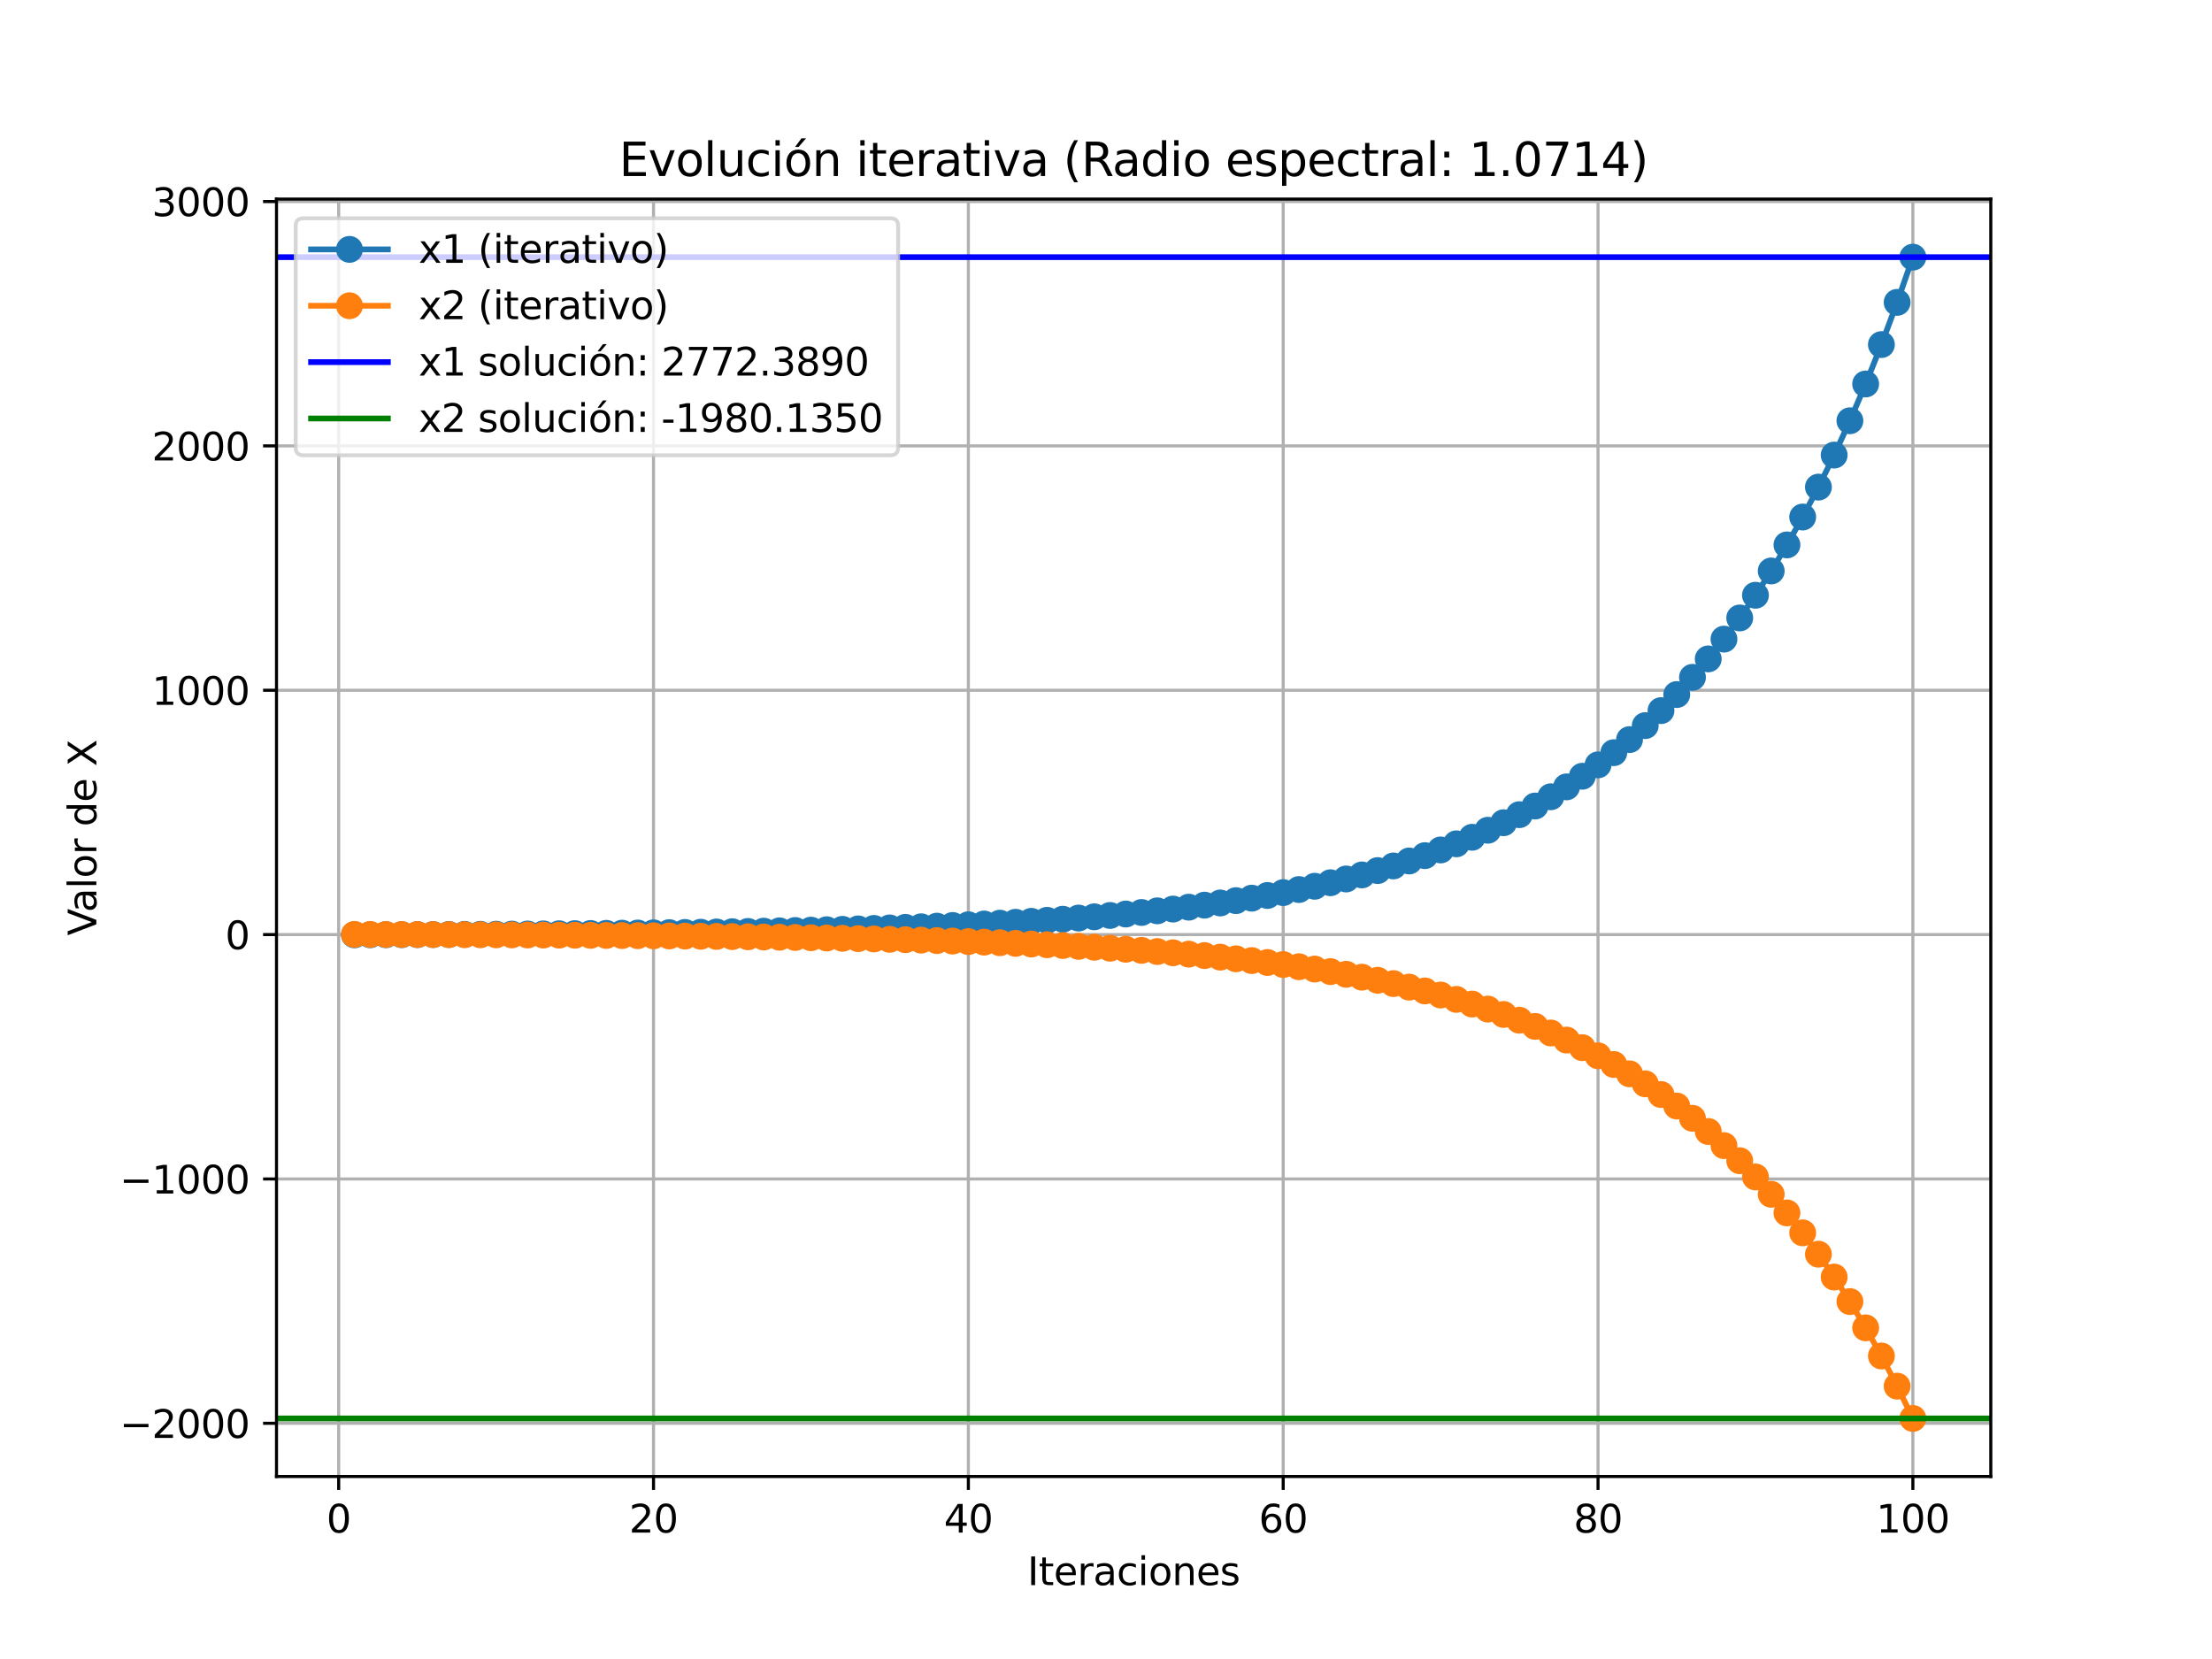 <?xml version="1.0" encoding="utf-8" standalone="no"?>
<!DOCTYPE svg PUBLIC "-//W3C//DTD SVG 1.1//EN"
  "http://www.w3.org/Graphics/SVG/1.1/DTD/svg11.dtd">
<svg xmlns:xlink="http://www.w3.org/1999/xlink" width="576pt" height="432pt" viewBox="0 0 576 432" xmlns="http://www.w3.org/2000/svg" version="1.1">
 <defs>
  <style type="text/css">*{stroke-linejoin: round; stroke-linecap: butt}</style>
 </defs>
 <g id="figure_1">
  <g id="patch_1">
   <path d="M 0 432 
L 576 432 
L 576 0 
L 0 0 
z
" style="fill: #ffffff"/>
  </g>
  <g id="axes_1">
   <g id="patch_2">
    <path d="M 72 384.48 
L 518.4 384.48 
L 518.4 51.84 
L 72 51.84 
z
" style="fill: #ffffff"/>
   </g>
   <g id="matplotlib.axis_1">
    <g id="xtick_1">
     <g id="line2d_1">
      <path d="M 88.192 384.48 
L 88.192 51.84 
" clip-path="url(#p06065ad8cf)" style="fill: none; stroke: #b0b0b0; stroke-width: 0.8; stroke-linecap: square"/>
     </g>
     <g id="line2d_2">
      <defs>
       <path id="m7e3e17f4c6" d="M 0 0 
L 0 3.5 
" style="stroke: #000000; stroke-width: 0.8"/>
      </defs>
      <g>
       <use xlink:href="#m7e3e17f4c6" x="88.192" y="384.48" style="stroke: #000000; stroke-width: 0.8"/>
      </g>
     </g>
     <g id="text_1">
      <!-- 0 -->
      <g transform="translate(85.01 399.078) scale(0.1 -0.1)">
       <defs>
        <path id="DejaVuSans-30" d="M 2034 4250 
Q 1547 4250 1301 3770 
Q 1056 3291 1056 2328 
Q 1056 1369 1301 889 
Q 1547 409 2034 409 
Q 2525 409 2770 889 
Q 3016 1369 3016 2328 
Q 3016 3291 2770 3770 
Q 2525 4250 2034 4250 
z
M 2034 4750 
Q 2819 4750 3233 4129 
Q 3647 3509 3647 2328 
Q 3647 1150 3233 529 
Q 2819 -91 2034 -91 
Q 1250 -91 836 529 
Q 422 1150 422 2328 
Q 422 3509 836 4129 
Q 1250 4750 2034 4750 
z
" transform="scale(0.016)"/>
       </defs>
       <use xlink:href="#DejaVuSans-30"/>
      </g>
     </g>
    </g>
    <g id="xtick_2">
     <g id="line2d_3">
      <path d="M 170.175 384.48 
L 170.175 51.84 
" clip-path="url(#p06065ad8cf)" style="fill: none; stroke: #b0b0b0; stroke-width: 0.8; stroke-linecap: square"/>
     </g>
     <g id="line2d_4">
      <g>
       <use xlink:href="#m7e3e17f4c6" x="170.175" y="384.48" style="stroke: #000000; stroke-width: 0.8"/>
      </g>
     </g>
     <g id="text_2">
      <!-- 20 -->
      <g transform="translate(163.813 399.078) scale(0.1 -0.1)">
       <defs>
        <path id="DejaVuSans-32" d="M 1228 531 
L 3431 531 
L 3431 0 
L 469 0 
L 469 531 
Q 828 903 1448 1529 
Q 2069 2156 2228 2338 
Q 2531 2678 2651 2914 
Q 2772 3150 2772 3378 
Q 2772 3750 2511 3984 
Q 2250 4219 1831 4219 
Q 1534 4219 1204 4116 
Q 875 4013 500 3803 
L 500 4441 
Q 881 4594 1212 4672 
Q 1544 4750 1819 4750 
Q 2544 4750 2975 4387 
Q 3406 4025 3406 3419 
Q 3406 3131 3298 2873 
Q 3191 2616 2906 2266 
Q 2828 2175 2409 1742 
Q 1991 1309 1228 531 
z
" transform="scale(0.016)"/>
       </defs>
       <use xlink:href="#DejaVuSans-32"/>
       <use xlink:href="#DejaVuSans-30" transform="translate(63.623 0)"/>
      </g>
     </g>
    </g>
    <g id="xtick_3">
     <g id="line2d_5">
      <path d="M 252.159 384.48 
L 252.159 51.84 
" clip-path="url(#p06065ad8cf)" style="fill: none; stroke: #b0b0b0; stroke-width: 0.8; stroke-linecap: square"/>
     </g>
     <g id="line2d_6">
      <g>
       <use xlink:href="#m7e3e17f4c6" x="252.159" y="384.48" style="stroke: #000000; stroke-width: 0.8"/>
      </g>
     </g>
     <g id="text_3">
      <!-- 40 -->
      <g transform="translate(245.796 399.078) scale(0.1 -0.1)">
       <defs>
        <path id="DejaVuSans-34" d="M 2419 4116 
L 825 1625 
L 2419 1625 
L 2419 4116 
z
M 2253 4666 
L 3047 4666 
L 3047 1625 
L 3713 1625 
L 3713 1100 
L 3047 1100 
L 3047 0 
L 2419 0 
L 2419 1100 
L 313 1100 
L 313 1709 
L 2253 4666 
z
" transform="scale(0.016)"/>
       </defs>
       <use xlink:href="#DejaVuSans-34"/>
       <use xlink:href="#DejaVuSans-30" transform="translate(63.623 0)"/>
      </g>
     </g>
    </g>
    <g id="xtick_4">
     <g id="line2d_7">
      <path d="M 334.142 384.48 
L 334.142 51.84 
" clip-path="url(#p06065ad8cf)" style="fill: none; stroke: #b0b0b0; stroke-width: 0.8; stroke-linecap: square"/>
     </g>
     <g id="line2d_8">
      <g>
       <use xlink:href="#m7e3e17f4c6" x="334.142" y="384.48" style="stroke: #000000; stroke-width: 0.8"/>
      </g>
     </g>
     <g id="text_4">
      <!-- 60 -->
      <g transform="translate(327.78 399.078) scale(0.1 -0.1)">
       <defs>
        <path id="DejaVuSans-36" d="M 2113 2584 
Q 1688 2584 1439 2293 
Q 1191 2003 1191 1497 
Q 1191 994 1439 701 
Q 1688 409 2113 409 
Q 2538 409 2786 701 
Q 3034 994 3034 1497 
Q 3034 2003 2786 2293 
Q 2538 2584 2113 2584 
z
M 3366 4563 
L 3366 3988 
Q 3128 4100 2886 4159 
Q 2644 4219 2406 4219 
Q 1781 4219 1451 3797 
Q 1122 3375 1075 2522 
Q 1259 2794 1537 2939 
Q 1816 3084 2150 3084 
Q 2853 3084 3261 2657 
Q 3669 2231 3669 1497 
Q 3669 778 3244 343 
Q 2819 -91 2113 -91 
Q 1303 -91 875 529 
Q 447 1150 447 2328 
Q 447 3434 972 4092 
Q 1497 4750 2381 4750 
Q 2619 4750 2861 4703 
Q 3103 4656 3366 4563 
z
" transform="scale(0.016)"/>
       </defs>
       <use xlink:href="#DejaVuSans-36"/>
       <use xlink:href="#DejaVuSans-30" transform="translate(63.623 0)"/>
      </g>
     </g>
    </g>
    <g id="xtick_5">
     <g id="line2d_9">
      <path d="M 416.126 384.48 
L 416.126 51.84 
" clip-path="url(#p06065ad8cf)" style="fill: none; stroke: #b0b0b0; stroke-width: 0.8; stroke-linecap: square"/>
     </g>
     <g id="line2d_10">
      <g>
       <use xlink:href="#m7e3e17f4c6" x="416.126" y="384.48" style="stroke: #000000; stroke-width: 0.8"/>
      </g>
     </g>
     <g id="text_5">
      <!-- 80 -->
      <g transform="translate(409.763 399.078) scale(0.1 -0.1)">
       <defs>
        <path id="DejaVuSans-38" d="M 2034 2216 
Q 1584 2216 1326 1975 
Q 1069 1734 1069 1313 
Q 1069 891 1326 650 
Q 1584 409 2034 409 
Q 2484 409 2743 651 
Q 3003 894 3003 1313 
Q 3003 1734 2745 1975 
Q 2488 2216 2034 2216 
z
M 1403 2484 
Q 997 2584 770 2862 
Q 544 3141 544 3541 
Q 544 4100 942 4425 
Q 1341 4750 2034 4750 
Q 2731 4750 3128 4425 
Q 3525 4100 3525 3541 
Q 3525 3141 3298 2862 
Q 3072 2584 2669 2484 
Q 3125 2378 3379 2068 
Q 3634 1759 3634 1313 
Q 3634 634 3220 271 
Q 2806 -91 2034 -91 
Q 1263 -91 848 271 
Q 434 634 434 1313 
Q 434 1759 690 2068 
Q 947 2378 1403 2484 
z
M 1172 3481 
Q 1172 3119 1398 2916 
Q 1625 2713 2034 2713 
Q 2441 2713 2670 2916 
Q 2900 3119 2900 3481 
Q 2900 3844 2670 4047 
Q 2441 4250 2034 4250 
Q 1625 4250 1398 4047 
Q 1172 3844 1172 3481 
z
" transform="scale(0.016)"/>
       </defs>
       <use xlink:href="#DejaVuSans-38"/>
       <use xlink:href="#DejaVuSans-30" transform="translate(63.623 0)"/>
      </g>
     </g>
    </g>
    <g id="xtick_6">
     <g id="line2d_11">
      <path d="M 498.109 384.48 
L 498.109 51.84 
" clip-path="url(#p06065ad8cf)" style="fill: none; stroke: #b0b0b0; stroke-width: 0.8; stroke-linecap: square"/>
     </g>
     <g id="line2d_12">
      <g>
       <use xlink:href="#m7e3e17f4c6" x="498.109" y="384.48" style="stroke: #000000; stroke-width: 0.8"/>
      </g>
     </g>
     <g id="text_6">
      <!-- 100 -->
      <g transform="translate(488.565 399.078) scale(0.1 -0.1)">
       <defs>
        <path id="DejaVuSans-31" d="M 794 531 
L 1825 531 
L 1825 4091 
L 703 3866 
L 703 4441 
L 1819 4666 
L 2450 4666 
L 2450 531 
L 3481 531 
L 3481 0 
L 794 0 
L 794 531 
z
" transform="scale(0.016)"/>
       </defs>
       <use xlink:href="#DejaVuSans-31"/>
       <use xlink:href="#DejaVuSans-30" transform="translate(63.623 0)"/>
       <use xlink:href="#DejaVuSans-30" transform="translate(127.246 0)"/>
      </g>
     </g>
    </g>
    <g id="text_7">
     <!-- Iteraciones -->
     <g transform="translate(267.521 412.757) scale(0.1 -0.1)">
      <defs>
       <path id="DejaVuSans-49" d="M 628 4666 
L 1259 4666 
L 1259 0 
L 628 0 
L 628 4666 
z
" transform="scale(0.016)"/>
       <path id="DejaVuSans-74" d="M 1172 4494 
L 1172 3500 
L 2356 3500 
L 2356 3053 
L 1172 3053 
L 1172 1153 
Q 1172 725 1289 603 
Q 1406 481 1766 481 
L 2356 481 
L 2356 0 
L 1766 0 
Q 1100 0 847 248 
Q 594 497 594 1153 
L 594 3053 
L 172 3053 
L 172 3500 
L 594 3500 
L 594 4494 
L 1172 4494 
z
" transform="scale(0.016)"/>
       <path id="DejaVuSans-65" d="M 3597 1894 
L 3597 1613 
L 953 1613 
Q 991 1019 1311 708 
Q 1631 397 2203 397 
Q 2534 397 2845 478 
Q 3156 559 3463 722 
L 3463 178 
Q 3153 47 2828 -22 
Q 2503 -91 2169 -91 
Q 1331 -91 842 396 
Q 353 884 353 1716 
Q 353 2575 817 3079 
Q 1281 3584 2069 3584 
Q 2775 3584 3186 3129 
Q 3597 2675 3597 1894 
z
M 3022 2063 
Q 3016 2534 2758 2815 
Q 2500 3097 2075 3097 
Q 1594 3097 1305 2825 
Q 1016 2553 972 2059 
L 3022 2063 
z
" transform="scale(0.016)"/>
       <path id="DejaVuSans-72" d="M 2631 2963 
Q 2534 3019 2420 3045 
Q 2306 3072 2169 3072 
Q 1681 3072 1420 2755 
Q 1159 2438 1159 1844 
L 1159 0 
L 581 0 
L 581 3500 
L 1159 3500 
L 1159 2956 
Q 1341 3275 1631 3429 
Q 1922 3584 2338 3584 
Q 2397 3584 2469 3576 
Q 2541 3569 2628 3553 
L 2631 2963 
z
" transform="scale(0.016)"/>
       <path id="DejaVuSans-61" d="M 2194 1759 
Q 1497 1759 1228 1600 
Q 959 1441 959 1056 
Q 959 750 1161 570 
Q 1363 391 1709 391 
Q 2188 391 2477 730 
Q 2766 1069 2766 1631 
L 2766 1759 
L 2194 1759 
z
M 3341 1997 
L 3341 0 
L 2766 0 
L 2766 531 
Q 2569 213 2275 61 
Q 1981 -91 1556 -91 
Q 1019 -91 701 211 
Q 384 513 384 1019 
Q 384 1609 779 1909 
Q 1175 2209 1959 2209 
L 2766 2209 
L 2766 2266 
Q 2766 2663 2505 2880 
Q 2244 3097 1772 3097 
Q 1472 3097 1187 3025 
Q 903 2953 641 2809 
L 641 3341 
Q 956 3463 1253 3523 
Q 1550 3584 1831 3584 
Q 2591 3584 2966 3190 
Q 3341 2797 3341 1997 
z
" transform="scale(0.016)"/>
       <path id="DejaVuSans-63" d="M 3122 3366 
L 3122 2828 
Q 2878 2963 2633 3030 
Q 2388 3097 2138 3097 
Q 1578 3097 1268 2742 
Q 959 2388 959 1747 
Q 959 1106 1268 751 
Q 1578 397 2138 397 
Q 2388 397 2633 464 
Q 2878 531 3122 666 
L 3122 134 
Q 2881 22 2623 -34 
Q 2366 -91 2075 -91 
Q 1284 -91 818 406 
Q 353 903 353 1747 
Q 353 2603 823 3093 
Q 1294 3584 2113 3584 
Q 2378 3584 2631 3529 
Q 2884 3475 3122 3366 
z
" transform="scale(0.016)"/>
       <path id="DejaVuSans-69" d="M 603 3500 
L 1178 3500 
L 1178 0 
L 603 0 
L 603 3500 
z
M 603 4863 
L 1178 4863 
L 1178 4134 
L 603 4134 
L 603 4863 
z
" transform="scale(0.016)"/>
       <path id="DejaVuSans-6f" d="M 1959 3097 
Q 1497 3097 1228 2736 
Q 959 2375 959 1747 
Q 959 1119 1226 758 
Q 1494 397 1959 397 
Q 2419 397 2687 759 
Q 2956 1122 2956 1747 
Q 2956 2369 2687 2733 
Q 2419 3097 1959 3097 
z
M 1959 3584 
Q 2709 3584 3137 3096 
Q 3566 2609 3566 1747 
Q 3566 888 3137 398 
Q 2709 -91 1959 -91 
Q 1206 -91 779 398 
Q 353 888 353 1747 
Q 353 2609 779 3096 
Q 1206 3584 1959 3584 
z
" transform="scale(0.016)"/>
       <path id="DejaVuSans-6e" d="M 3513 2113 
L 3513 0 
L 2938 0 
L 2938 2094 
Q 2938 2591 2744 2837 
Q 2550 3084 2163 3084 
Q 1697 3084 1428 2787 
Q 1159 2491 1159 1978 
L 1159 0 
L 581 0 
L 581 3500 
L 1159 3500 
L 1159 2956 
Q 1366 3272 1645 3428 
Q 1925 3584 2291 3584 
Q 2894 3584 3203 3211 
Q 3513 2838 3513 2113 
z
" transform="scale(0.016)"/>
       <path id="DejaVuSans-73" d="M 2834 3397 
L 2834 2853 
Q 2591 2978 2328 3040 
Q 2066 3103 1784 3103 
Q 1356 3103 1142 2972 
Q 928 2841 928 2578 
Q 928 2378 1081 2264 
Q 1234 2150 1697 2047 
L 1894 2003 
Q 2506 1872 2764 1633 
Q 3022 1394 3022 966 
Q 3022 478 2636 193 
Q 2250 -91 1575 -91 
Q 1294 -91 989 -36 
Q 684 19 347 128 
L 347 722 
Q 666 556 975 473 
Q 1284 391 1588 391 
Q 1994 391 2212 530 
Q 2431 669 2431 922 
Q 2431 1156 2273 1281 
Q 2116 1406 1581 1522 
L 1381 1569 
Q 847 1681 609 1914 
Q 372 2147 372 2553 
Q 372 3047 722 3315 
Q 1072 3584 1716 3584 
Q 2034 3584 2315 3537 
Q 2597 3491 2834 3397 
z
" transform="scale(0.016)"/>
      </defs>
      <use xlink:href="#DejaVuSans-49"/>
      <use xlink:href="#DejaVuSans-74" transform="translate(29.492 0)"/>
      <use xlink:href="#DejaVuSans-65" transform="translate(68.701 0)"/>
      <use xlink:href="#DejaVuSans-72" transform="translate(130.225 0)"/>
      <use xlink:href="#DejaVuSans-61" transform="translate(171.338 0)"/>
      <use xlink:href="#DejaVuSans-63" transform="translate(232.617 0)"/>
      <use xlink:href="#DejaVuSans-69" transform="translate(287.598 0)"/>
      <use xlink:href="#DejaVuSans-6f" transform="translate(315.381 0)"/>
      <use xlink:href="#DejaVuSans-6e" transform="translate(376.562 0)"/>
      <use xlink:href="#DejaVuSans-65" transform="translate(439.941 0)"/>
      <use xlink:href="#DejaVuSans-73" transform="translate(501.465 0)"/>
     </g>
    </g>
   </g>
   <g id="matplotlib.axis_2">
    <g id="ytick_1">
     <g id="line2d_13">
      <path d="M 72 370.624 
L 518.4 370.624 
" clip-path="url(#p06065ad8cf)" style="fill: none; stroke: #b0b0b0; stroke-width: 0.8; stroke-linecap: square"/>
     </g>
     <g id="line2d_14">
      <defs>
       <path id="ma1eabf2df6" d="M 0 0 
L -3.5 0 
" style="stroke: #000000; stroke-width: 0.8"/>
      </defs>
      <g>
       <use xlink:href="#ma1eabf2df6" x="72" y="370.624" style="stroke: #000000; stroke-width: 0.8"/>
      </g>
     </g>
     <g id="text_8">
      <!-- −2000 -->
      <g transform="translate(31.17 374.423) scale(0.1 -0.1)">
       <defs>
        <path id="DejaVuSans-2212" d="M 678 2272 
L 4684 2272 
L 4684 1741 
L 678 1741 
L 678 2272 
z
" transform="scale(0.016)"/>
       </defs>
       <use xlink:href="#DejaVuSans-2212"/>
       <use xlink:href="#DejaVuSans-32" transform="translate(83.789 0)"/>
       <use xlink:href="#DejaVuSans-30" transform="translate(147.412 0)"/>
       <use xlink:href="#DejaVuSans-30" transform="translate(211.035 0)"/>
       <use xlink:href="#DejaVuSans-30" transform="translate(274.658 0)"/>
      </g>
     </g>
    </g>
    <g id="ytick_2">
     <g id="line2d_15">
      <path d="M 72 306.995 
L 518.4 306.995 
" clip-path="url(#p06065ad8cf)" style="fill: none; stroke: #b0b0b0; stroke-width: 0.8; stroke-linecap: square"/>
     </g>
     <g id="line2d_16">
      <g>
       <use xlink:href="#ma1eabf2df6" x="72" y="306.995" style="stroke: #000000; stroke-width: 0.8"/>
      </g>
     </g>
     <g id="text_9">
      <!-- −1000 -->
      <g transform="translate(31.17 310.794) scale(0.1 -0.1)">
       <use xlink:href="#DejaVuSans-2212"/>
       <use xlink:href="#DejaVuSans-31" transform="translate(83.789 0)"/>
       <use xlink:href="#DejaVuSans-30" transform="translate(147.412 0)"/>
       <use xlink:href="#DejaVuSans-30" transform="translate(211.035 0)"/>
       <use xlink:href="#DejaVuSans-30" transform="translate(274.658 0)"/>
      </g>
     </g>
    </g>
    <g id="ytick_3">
     <g id="line2d_17">
      <path d="M 72 243.365 
L 518.4 243.365 
" clip-path="url(#p06065ad8cf)" style="fill: none; stroke: #b0b0b0; stroke-width: 0.8; stroke-linecap: square"/>
     </g>
     <g id="line2d_18">
      <g>
       <use xlink:href="#ma1eabf2df6" x="72" y="243.365" style="stroke: #000000; stroke-width: 0.8"/>
      </g>
     </g>
     <g id="text_10">
      <!-- 0 -->
      <g transform="translate(58.638 247.165) scale(0.1 -0.1)">
       <use xlink:href="#DejaVuSans-30"/>
      </g>
     </g>
    </g>
    <g id="ytick_4">
     <g id="line2d_19">
      <path d="M 72 179.736 
L 518.4 179.736 
" clip-path="url(#p06065ad8cf)" style="fill: none; stroke: #b0b0b0; stroke-width: 0.8; stroke-linecap: square"/>
     </g>
     <g id="line2d_20">
      <g>
       <use xlink:href="#ma1eabf2df6" x="72" y="179.736" style="stroke: #000000; stroke-width: 0.8"/>
      </g>
     </g>
     <g id="text_11">
      <!-- 1000 -->
      <g transform="translate(39.55 183.535) scale(0.1 -0.1)">
       <use xlink:href="#DejaVuSans-31"/>
       <use xlink:href="#DejaVuSans-30" transform="translate(63.623 0)"/>
       <use xlink:href="#DejaVuSans-30" transform="translate(127.246 0)"/>
       <use xlink:href="#DejaVuSans-30" transform="translate(190.869 0)"/>
      </g>
     </g>
    </g>
    <g id="ytick_5">
     <g id="line2d_21">
      <path d="M 72 116.107 
L 518.4 116.107 
" clip-path="url(#p06065ad8cf)" style="fill: none; stroke: #b0b0b0; stroke-width: 0.8; stroke-linecap: square"/>
     </g>
     <g id="line2d_22">
      <g>
       <use xlink:href="#ma1eabf2df6" x="72" y="116.107" style="stroke: #000000; stroke-width: 0.8"/>
      </g>
     </g>
     <g id="text_12">
      <!-- 2000 -->
      <g transform="translate(39.55 119.906) scale(0.1 -0.1)">
       <use xlink:href="#DejaVuSans-32"/>
       <use xlink:href="#DejaVuSans-30" transform="translate(63.623 0)"/>
       <use xlink:href="#DejaVuSans-30" transform="translate(127.246 0)"/>
       <use xlink:href="#DejaVuSans-30" transform="translate(190.869 0)"/>
      </g>
     </g>
    </g>
    <g id="ytick_6">
     <g id="line2d_23">
      <path d="M 72 52.477 
L 518.4 52.477 
" clip-path="url(#p06065ad8cf)" style="fill: none; stroke: #b0b0b0; stroke-width: 0.8; stroke-linecap: square"/>
     </g>
     <g id="line2d_24">
      <g>
       <use xlink:href="#ma1eabf2df6" x="72" y="52.477" style="stroke: #000000; stroke-width: 0.8"/>
      </g>
     </g>
     <g id="text_13">
      <!-- 3000 -->
      <g transform="translate(39.55 56.276) scale(0.1 -0.1)">
       <defs>
        <path id="DejaVuSans-33" d="M 2597 2516 
Q 3050 2419 3304 2112 
Q 3559 1806 3559 1356 
Q 3559 666 3084 287 
Q 2609 -91 1734 -91 
Q 1441 -91 1130 -33 
Q 819 25 488 141 
L 488 750 
Q 750 597 1062 519 
Q 1375 441 1716 441 
Q 2309 441 2620 675 
Q 2931 909 2931 1356 
Q 2931 1769 2642 2001 
Q 2353 2234 1838 2234 
L 1294 2234 
L 1294 2753 
L 1863 2753 
Q 2328 2753 2575 2939 
Q 2822 3125 2822 3475 
Q 2822 3834 2567 4026 
Q 2313 4219 1838 4219 
Q 1578 4219 1281 4162 
Q 984 4106 628 3988 
L 628 4550 
Q 988 4650 1302 4700 
Q 1616 4750 1894 4750 
Q 2613 4750 3031 4423 
Q 3450 4097 3450 3541 
Q 3450 3153 3228 2886 
Q 3006 2619 2597 2516 
z
" transform="scale(0.016)"/>
       </defs>
       <use xlink:href="#DejaVuSans-33"/>
       <use xlink:href="#DejaVuSans-30" transform="translate(63.623 0)"/>
       <use xlink:href="#DejaVuSans-30" transform="translate(127.246 0)"/>
       <use xlink:href="#DejaVuSans-30" transform="translate(190.869 0)"/>
      </g>
     </g>
    </g>
    <g id="text_14">
     <!-- Valor de X -->
     <g transform="translate(25.091 243.615) rotate(-90) scale(0.1 -0.1)">
      <defs>
       <path id="DejaVuSans-56" d="M 1831 0 
L 50 4666 
L 709 4666 
L 2188 738 
L 3669 4666 
L 4325 4666 
L 2547 0 
L 1831 0 
z
" transform="scale(0.016)"/>
       <path id="DejaVuSans-6c" d="M 603 4863 
L 1178 4863 
L 1178 0 
L 603 0 
L 603 4863 
z
" transform="scale(0.016)"/>
       <path id="DejaVuSans-20" transform="scale(0.016)"/>
       <path id="DejaVuSans-64" d="M 2906 2969 
L 2906 4863 
L 3481 4863 
L 3481 0 
L 2906 0 
L 2906 525 
Q 2725 213 2448 61 
Q 2172 -91 1784 -91 
Q 1150 -91 751 415 
Q 353 922 353 1747 
Q 353 2572 751 3078 
Q 1150 3584 1784 3584 
Q 2172 3584 2448 3432 
Q 2725 3281 2906 2969 
z
M 947 1747 
Q 947 1113 1208 752 
Q 1469 391 1925 391 
Q 2381 391 2643 752 
Q 2906 1113 2906 1747 
Q 2906 2381 2643 2742 
Q 2381 3103 1925 3103 
Q 1469 3103 1208 2742 
Q 947 2381 947 1747 
z
" transform="scale(0.016)"/>
       <path id="DejaVuSans-58" d="M 403 4666 
L 1081 4666 
L 2241 2931 
L 3406 4666 
L 4084 4666 
L 2584 2425 
L 4184 0 
L 3506 0 
L 2194 1984 
L 872 0 
L 191 0 
L 1856 2491 
L 403 4666 
z
" transform="scale(0.016)"/>
      </defs>
      <use xlink:href="#DejaVuSans-56"/>
      <use xlink:href="#DejaVuSans-61" transform="translate(60.658 0)"/>
      <use xlink:href="#DejaVuSans-6c" transform="translate(121.938 0)"/>
      <use xlink:href="#DejaVuSans-6f" transform="translate(149.721 0)"/>
      <use xlink:href="#DejaVuSans-72" transform="translate(210.902 0)"/>
      <use xlink:href="#DejaVuSans-20" transform="translate(252.016 0)"/>
      <use xlink:href="#DejaVuSans-64" transform="translate(283.803 0)"/>
      <use xlink:href="#DejaVuSans-65" transform="translate(347.279 0)"/>
      <use xlink:href="#DejaVuSans-20" transform="translate(408.803 0)"/>
      <use xlink:href="#DejaVuSans-58" transform="translate(440.59 0)"/>
     </g>
    </g>
   </g>
   <g id="line2d_25">
    <path d="M 92.291 243.429 
L 96.39 243.415 
L 100.489 243.401 
L 104.588 243.385 
L 108.688 243.368 
L 112.787 243.35 
L 116.886 243.331 
L 120.985 243.31 
L 125.084 243.288 
L 129.183 243.265 
L 133.283 243.239 
L 137.382 243.212 
L 141.481 243.183 
L 145.58 243.152 
L 149.679 243.118 
L 153.779 243.083 
L 157.878 243.044 
L 161.977 243.003 
L 166.076 242.959 
L 170.175 242.912 
L 174.274 242.861 
L 178.374 242.807 
L 182.473 242.749 
L 186.572 242.687 
L 190.671 242.62 
L 194.77 242.549 
L 198.869 242.472 
L 202.969 242.39 
L 207.068 242.302 
L 211.167 242.208 
L 215.266 242.107 
L 219.365 241.999 
L 223.464 241.884 
L 227.564 241.76 
L 231.663 241.627 
L 235.762 241.484 
L 239.861 241.332 
L 243.96 241.168 
L 248.06 240.993 
L 252.159 240.806 
L 256.258 240.605 
L 260.357 240.389 
L 264.456 240.159 
L 268.555 239.911 
L 272.655 239.646 
L 276.754 239.363 
L 280.853 239.059 
L 284.952 238.733 
L 289.051 238.384 
L 293.15 238.01 
L 297.25 237.609 
L 301.349 237.18 
L 305.448 236.72 
L 309.547 236.227 
L 313.646 235.699 
L 317.745 235.133 
L 321.845 234.527 
L 325.944 233.877 
L 330.043 233.181 
L 334.142 232.435 
L 338.241 231.637 
L 342.34 230.781 
L 346.44 229.864 
L 350.539 228.881 
L 354.638 227.828 
L 358.737 226.7 
L 362.836 225.492 
L 366.936 224.197 
L 371.035 222.81 
L 375.134 221.323 
L 379.233 219.731 
L 383.332 218.024 
L 387.431 216.196 
L 391.531 214.237 
L 395.63 212.138 
L 399.729 209.89 
L 403.828 207.48 
L 407.927 204.899 
L 412.026 202.133 
L 416.126 199.17 
L 420.225 195.995 
L 424.324 192.593 
L 428.423 188.948 
L 432.522 185.043 
L 436.621 180.859 
L 440.721 176.376 
L 444.82 171.573 
L 448.919 166.427 
L 453.018 160.913 
L 457.117 155.005 
L 461.217 148.676 
L 465.316 141.894 
L 469.415 134.628 
L 473.514 126.843 
L 477.613 118.501 
L 481.712 109.564 
L 485.812 99.989 
L 489.911 89.729 
L 494.01 78.737 
L 498.109 66.96 
" clip-path="url(#p06065ad8cf)" style="fill: none; stroke: #1f77b4; stroke-width: 1.5; stroke-linecap: square"/>
    <defs>
     <path id="m3eb4bf23c5" d="M 0 3 
C 0.796 3 1.559 2.684 2.121 2.121 
C 2.684 1.559 3 0.796 3 0 
C 3 -0.796 2.684 -1.559 2.121 -2.121 
C 1.559 -2.684 0.796 -3 0 -3 
C -0.796 -3 -1.559 -2.684 -2.121 -2.121 
C -2.684 -1.559 -3 -0.796 -3 0 
C -3 0.796 -2.684 1.559 -2.121 2.121 
C -1.559 2.684 -0.796 3 0 3 
z
" style="stroke: #1f77b4"/>
    </defs>
    <g clip-path="url(#p06065ad8cf)">
     <use xlink:href="#m3eb4bf23c5" x="92.291" y="243.429" style="fill: #1f77b4; stroke: #1f77b4"/>
     <use xlink:href="#m3eb4bf23c5" x="96.39" y="243.415" style="fill: #1f77b4; stroke: #1f77b4"/>
     <use xlink:href="#m3eb4bf23c5" x="100.489" y="243.401" style="fill: #1f77b4; stroke: #1f77b4"/>
     <use xlink:href="#m3eb4bf23c5" x="104.588" y="243.385" style="fill: #1f77b4; stroke: #1f77b4"/>
     <use xlink:href="#m3eb4bf23c5" x="108.688" y="243.368" style="fill: #1f77b4; stroke: #1f77b4"/>
     <use xlink:href="#m3eb4bf23c5" x="112.787" y="243.35" style="fill: #1f77b4; stroke: #1f77b4"/>
     <use xlink:href="#m3eb4bf23c5" x="116.886" y="243.331" style="fill: #1f77b4; stroke: #1f77b4"/>
     <use xlink:href="#m3eb4bf23c5" x="120.985" y="243.31" style="fill: #1f77b4; stroke: #1f77b4"/>
     <use xlink:href="#m3eb4bf23c5" x="125.084" y="243.288" style="fill: #1f77b4; stroke: #1f77b4"/>
     <use xlink:href="#m3eb4bf23c5" x="129.183" y="243.265" style="fill: #1f77b4; stroke: #1f77b4"/>
     <use xlink:href="#m3eb4bf23c5" x="133.283" y="243.239" style="fill: #1f77b4; stroke: #1f77b4"/>
     <use xlink:href="#m3eb4bf23c5" x="137.382" y="243.212" style="fill: #1f77b4; stroke: #1f77b4"/>
     <use xlink:href="#m3eb4bf23c5" x="141.481" y="243.183" style="fill: #1f77b4; stroke: #1f77b4"/>
     <use xlink:href="#m3eb4bf23c5" x="145.58" y="243.152" style="fill: #1f77b4; stroke: #1f77b4"/>
     <use xlink:href="#m3eb4bf23c5" x="149.679" y="243.118" style="fill: #1f77b4; stroke: #1f77b4"/>
     <use xlink:href="#m3eb4bf23c5" x="153.779" y="243.083" style="fill: #1f77b4; stroke: #1f77b4"/>
     <use xlink:href="#m3eb4bf23c5" x="157.878" y="243.044" style="fill: #1f77b4; stroke: #1f77b4"/>
     <use xlink:href="#m3eb4bf23c5" x="161.977" y="243.003" style="fill: #1f77b4; stroke: #1f77b4"/>
     <use xlink:href="#m3eb4bf23c5" x="166.076" y="242.959" style="fill: #1f77b4; stroke: #1f77b4"/>
     <use xlink:href="#m3eb4bf23c5" x="170.175" y="242.912" style="fill: #1f77b4; stroke: #1f77b4"/>
     <use xlink:href="#m3eb4bf23c5" x="174.274" y="242.861" style="fill: #1f77b4; stroke: #1f77b4"/>
     <use xlink:href="#m3eb4bf23c5" x="178.374" y="242.807" style="fill: #1f77b4; stroke: #1f77b4"/>
     <use xlink:href="#m3eb4bf23c5" x="182.473" y="242.749" style="fill: #1f77b4; stroke: #1f77b4"/>
     <use xlink:href="#m3eb4bf23c5" x="186.572" y="242.687" style="fill: #1f77b4; stroke: #1f77b4"/>
     <use xlink:href="#m3eb4bf23c5" x="190.671" y="242.62" style="fill: #1f77b4; stroke: #1f77b4"/>
     <use xlink:href="#m3eb4bf23c5" x="194.77" y="242.549" style="fill: #1f77b4; stroke: #1f77b4"/>
     <use xlink:href="#m3eb4bf23c5" x="198.869" y="242.472" style="fill: #1f77b4; stroke: #1f77b4"/>
     <use xlink:href="#m3eb4bf23c5" x="202.969" y="242.39" style="fill: #1f77b4; stroke: #1f77b4"/>
     <use xlink:href="#m3eb4bf23c5" x="207.068" y="242.302" style="fill: #1f77b4; stroke: #1f77b4"/>
     <use xlink:href="#m3eb4bf23c5" x="211.167" y="242.208" style="fill: #1f77b4; stroke: #1f77b4"/>
     <use xlink:href="#m3eb4bf23c5" x="215.266" y="242.107" style="fill: #1f77b4; stroke: #1f77b4"/>
     <use xlink:href="#m3eb4bf23c5" x="219.365" y="241.999" style="fill: #1f77b4; stroke: #1f77b4"/>
     <use xlink:href="#m3eb4bf23c5" x="223.464" y="241.884" style="fill: #1f77b4; stroke: #1f77b4"/>
     <use xlink:href="#m3eb4bf23c5" x="227.564" y="241.76" style="fill: #1f77b4; stroke: #1f77b4"/>
     <use xlink:href="#m3eb4bf23c5" x="231.663" y="241.627" style="fill: #1f77b4; stroke: #1f77b4"/>
     <use xlink:href="#m3eb4bf23c5" x="235.762" y="241.484" style="fill: #1f77b4; stroke: #1f77b4"/>
     <use xlink:href="#m3eb4bf23c5" x="239.861" y="241.332" style="fill: #1f77b4; stroke: #1f77b4"/>
     <use xlink:href="#m3eb4bf23c5" x="243.96" y="241.168" style="fill: #1f77b4; stroke: #1f77b4"/>
     <use xlink:href="#m3eb4bf23c5" x="248.06" y="240.993" style="fill: #1f77b4; stroke: #1f77b4"/>
     <use xlink:href="#m3eb4bf23c5" x="252.159" y="240.806" style="fill: #1f77b4; stroke: #1f77b4"/>
     <use xlink:href="#m3eb4bf23c5" x="256.258" y="240.605" style="fill: #1f77b4; stroke: #1f77b4"/>
     <use xlink:href="#m3eb4bf23c5" x="260.357" y="240.389" style="fill: #1f77b4; stroke: #1f77b4"/>
     <use xlink:href="#m3eb4bf23c5" x="264.456" y="240.159" style="fill: #1f77b4; stroke: #1f77b4"/>
     <use xlink:href="#m3eb4bf23c5" x="268.555" y="239.911" style="fill: #1f77b4; stroke: #1f77b4"/>
     <use xlink:href="#m3eb4bf23c5" x="272.655" y="239.646" style="fill: #1f77b4; stroke: #1f77b4"/>
     <use xlink:href="#m3eb4bf23c5" x="276.754" y="239.363" style="fill: #1f77b4; stroke: #1f77b4"/>
     <use xlink:href="#m3eb4bf23c5" x="280.853" y="239.059" style="fill: #1f77b4; stroke: #1f77b4"/>
     <use xlink:href="#m3eb4bf23c5" x="284.952" y="238.733" style="fill: #1f77b4; stroke: #1f77b4"/>
     <use xlink:href="#m3eb4bf23c5" x="289.051" y="238.384" style="fill: #1f77b4; stroke: #1f77b4"/>
     <use xlink:href="#m3eb4bf23c5" x="293.15" y="238.01" style="fill: #1f77b4; stroke: #1f77b4"/>
     <use xlink:href="#m3eb4bf23c5" x="297.25" y="237.609" style="fill: #1f77b4; stroke: #1f77b4"/>
     <use xlink:href="#m3eb4bf23c5" x="301.349" y="237.18" style="fill: #1f77b4; stroke: #1f77b4"/>
     <use xlink:href="#m3eb4bf23c5" x="305.448" y="236.72" style="fill: #1f77b4; stroke: #1f77b4"/>
     <use xlink:href="#m3eb4bf23c5" x="309.547" y="236.227" style="fill: #1f77b4; stroke: #1f77b4"/>
     <use xlink:href="#m3eb4bf23c5" x="313.646" y="235.699" style="fill: #1f77b4; stroke: #1f77b4"/>
     <use xlink:href="#m3eb4bf23c5" x="317.745" y="235.133" style="fill: #1f77b4; stroke: #1f77b4"/>
     <use xlink:href="#m3eb4bf23c5" x="321.845" y="234.527" style="fill: #1f77b4; stroke: #1f77b4"/>
     <use xlink:href="#m3eb4bf23c5" x="325.944" y="233.877" style="fill: #1f77b4; stroke: #1f77b4"/>
     <use xlink:href="#m3eb4bf23c5" x="330.043" y="233.181" style="fill: #1f77b4; stroke: #1f77b4"/>
     <use xlink:href="#m3eb4bf23c5" x="334.142" y="232.435" style="fill: #1f77b4; stroke: #1f77b4"/>
     <use xlink:href="#m3eb4bf23c5" x="338.241" y="231.637" style="fill: #1f77b4; stroke: #1f77b4"/>
     <use xlink:href="#m3eb4bf23c5" x="342.34" y="230.781" style="fill: #1f77b4; stroke: #1f77b4"/>
     <use xlink:href="#m3eb4bf23c5" x="346.44" y="229.864" style="fill: #1f77b4; stroke: #1f77b4"/>
     <use xlink:href="#m3eb4bf23c5" x="350.539" y="228.881" style="fill: #1f77b4; stroke: #1f77b4"/>
     <use xlink:href="#m3eb4bf23c5" x="354.638" y="227.828" style="fill: #1f77b4; stroke: #1f77b4"/>
     <use xlink:href="#m3eb4bf23c5" x="358.737" y="226.7" style="fill: #1f77b4; stroke: #1f77b4"/>
     <use xlink:href="#m3eb4bf23c5" x="362.836" y="225.492" style="fill: #1f77b4; stroke: #1f77b4"/>
     <use xlink:href="#m3eb4bf23c5" x="366.936" y="224.197" style="fill: #1f77b4; stroke: #1f77b4"/>
     <use xlink:href="#m3eb4bf23c5" x="371.035" y="222.81" style="fill: #1f77b4; stroke: #1f77b4"/>
     <use xlink:href="#m3eb4bf23c5" x="375.134" y="221.323" style="fill: #1f77b4; stroke: #1f77b4"/>
     <use xlink:href="#m3eb4bf23c5" x="379.233" y="219.731" style="fill: #1f77b4; stroke: #1f77b4"/>
     <use xlink:href="#m3eb4bf23c5" x="383.332" y="218.024" style="fill: #1f77b4; stroke: #1f77b4"/>
     <use xlink:href="#m3eb4bf23c5" x="387.431" y="216.196" style="fill: #1f77b4; stroke: #1f77b4"/>
     <use xlink:href="#m3eb4bf23c5" x="391.531" y="214.237" style="fill: #1f77b4; stroke: #1f77b4"/>
     <use xlink:href="#m3eb4bf23c5" x="395.63" y="212.138" style="fill: #1f77b4; stroke: #1f77b4"/>
     <use xlink:href="#m3eb4bf23c5" x="399.729" y="209.89" style="fill: #1f77b4; stroke: #1f77b4"/>
     <use xlink:href="#m3eb4bf23c5" x="403.828" y="207.48" style="fill: #1f77b4; stroke: #1f77b4"/>
     <use xlink:href="#m3eb4bf23c5" x="407.927" y="204.899" style="fill: #1f77b4; stroke: #1f77b4"/>
     <use xlink:href="#m3eb4bf23c5" x="412.026" y="202.133" style="fill: #1f77b4; stroke: #1f77b4"/>
     <use xlink:href="#m3eb4bf23c5" x="416.126" y="199.17" style="fill: #1f77b4; stroke: #1f77b4"/>
     <use xlink:href="#m3eb4bf23c5" x="420.225" y="195.995" style="fill: #1f77b4; stroke: #1f77b4"/>
     <use xlink:href="#m3eb4bf23c5" x="424.324" y="192.593" style="fill: #1f77b4; stroke: #1f77b4"/>
     <use xlink:href="#m3eb4bf23c5" x="428.423" y="188.948" style="fill: #1f77b4; stroke: #1f77b4"/>
     <use xlink:href="#m3eb4bf23c5" x="432.522" y="185.043" style="fill: #1f77b4; stroke: #1f77b4"/>
     <use xlink:href="#m3eb4bf23c5" x="436.621" y="180.859" style="fill: #1f77b4; stroke: #1f77b4"/>
     <use xlink:href="#m3eb4bf23c5" x="440.721" y="176.376" style="fill: #1f77b4; stroke: #1f77b4"/>
     <use xlink:href="#m3eb4bf23c5" x="444.82" y="171.573" style="fill: #1f77b4; stroke: #1f77b4"/>
     <use xlink:href="#m3eb4bf23c5" x="448.919" y="166.427" style="fill: #1f77b4; stroke: #1f77b4"/>
     <use xlink:href="#m3eb4bf23c5" x="453.018" y="160.913" style="fill: #1f77b4; stroke: #1f77b4"/>
     <use xlink:href="#m3eb4bf23c5" x="457.117" y="155.005" style="fill: #1f77b4; stroke: #1f77b4"/>
     <use xlink:href="#m3eb4bf23c5" x="461.217" y="148.676" style="fill: #1f77b4; stroke: #1f77b4"/>
     <use xlink:href="#m3eb4bf23c5" x="465.316" y="141.894" style="fill: #1f77b4; stroke: #1f77b4"/>
     <use xlink:href="#m3eb4bf23c5" x="469.415" y="134.628" style="fill: #1f77b4; stroke: #1f77b4"/>
     <use xlink:href="#m3eb4bf23c5" x="473.514" y="126.843" style="fill: #1f77b4; stroke: #1f77b4"/>
     <use xlink:href="#m3eb4bf23c5" x="477.613" y="118.501" style="fill: #1f77b4; stroke: #1f77b4"/>
     <use xlink:href="#m3eb4bf23c5" x="481.712" y="109.564" style="fill: #1f77b4; stroke: #1f77b4"/>
     <use xlink:href="#m3eb4bf23c5" x="485.812" y="99.989" style="fill: #1f77b4; stroke: #1f77b4"/>
     <use xlink:href="#m3eb4bf23c5" x="489.911" y="89.729" style="fill: #1f77b4; stroke: #1f77b4"/>
     <use xlink:href="#m3eb4bf23c5" x="494.01" y="78.737" style="fill: #1f77b4; stroke: #1f77b4"/>
     <use xlink:href="#m3eb4bf23c5" x="498.109" y="66.96" style="fill: #1f77b4; stroke: #1f77b4"/>
    </g>
   </g>
   <g id="line2d_26">
    <path d="M 92.291 243.311 
L 96.39 243.321 
L 100.489 243.331 
L 104.588 243.342 
L 108.688 243.354 
L 112.787 243.367 
L 116.886 243.381 
L 120.985 243.395 
L 125.084 243.411 
L 129.183 243.428 
L 133.283 243.446 
L 137.382 243.466 
L 141.481 243.486 
L 145.58 243.509 
L 149.679 243.533 
L 153.779 243.558 
L 157.878 243.586 
L 161.977 243.615 
L 166.076 243.646 
L 170.175 243.68 
L 174.274 243.716 
L 178.374 243.755 
L 182.473 243.797 
L 186.572 243.841 
L 190.671 243.889 
L 194.77 243.94 
L 198.869 243.994 
L 202.969 244.053 
L 207.068 244.115 
L 211.167 244.183 
L 215.266 244.255 
L 219.365 244.332 
L 223.464 244.415 
L 227.564 244.503 
L 231.663 244.598 
L 235.762 244.7 
L 239.861 244.809 
L 243.96 244.925 
L 248.06 245.051 
L 252.159 245.185 
L 256.258 245.328 
L 260.357 245.482 
L 264.456 245.647 
L 268.555 245.823 
L 272.655 246.013 
L 276.754 246.215 
L 280.853 246.432 
L 284.952 246.665 
L 289.051 246.915 
L 293.15 247.182 
L 297.25 247.468 
L 301.349 247.775 
L 305.448 248.103 
L 309.547 248.455 
L 313.646 248.832 
L 317.745 249.237 
L 321.845 249.67 
L 325.944 250.134 
L 330.043 250.631 
L 334.142 251.163 
L 338.241 251.734 
L 342.34 252.345 
L 346.44 253 
L 350.539 253.702 
L 354.638 254.454 
L 358.737 255.26 
L 362.836 256.123 
L 366.936 257.048 
L 371.035 258.039 
L 375.134 259.101 
L 379.233 260.238 
L 383.332 261.457 
L 387.431 262.763 
L 391.531 264.162 
L 395.63 265.661 
L 399.729 267.267 
L 403.828 268.988 
L 407.927 270.832 
L 412.026 272.808 
L 416.126 274.925 
L 420.225 277.192 
L 424.324 279.622 
L 428.423 282.226 
L 432.522 285.015 
L 436.621 288.004 
L 440.721 291.206 
L 444.82 294.637 
L 448.919 298.312 
L 453.018 302.251 
L 457.117 306.471 
L 461.217 310.992 
L 465.316 315.836 
L 469.415 321.026 
L 473.514 326.587 
L 477.613 332.545 
L 481.712 338.928 
L 485.812 345.768 
L 489.911 353.096 
L 494.01 360.948 
L 498.109 369.36 
" clip-path="url(#p06065ad8cf)" style="fill: none; stroke: #ff7f0e; stroke-width: 1.5; stroke-linecap: square"/>
    <defs>
     <path id="mf652951364" d="M 0 3 
C 0.796 3 1.559 2.684 2.121 2.121 
C 2.684 1.559 3 0.796 3 0 
C 3 -0.796 2.684 -1.559 2.121 -2.121 
C 1.559 -2.684 0.796 -3 0 -3 
C -0.796 -3 -1.559 -2.684 -2.121 -2.121 
C -2.684 -1.559 -3 -0.796 -3 0 
C -3 0.796 -2.684 1.559 -2.121 2.121 
C -1.559 2.684 -0.796 3 0 3 
z
" style="stroke: #ff7f0e"/>
    </defs>
    <g clip-path="url(#p06065ad8cf)">
     <use xlink:href="#mf652951364" x="92.291" y="243.311" style="fill: #ff7f0e; stroke: #ff7f0e"/>
     <use xlink:href="#mf652951364" x="96.39" y="243.321" style="fill: #ff7f0e; stroke: #ff7f0e"/>
     <use xlink:href="#mf652951364" x="100.489" y="243.331" style="fill: #ff7f0e; stroke: #ff7f0e"/>
     <use xlink:href="#mf652951364" x="104.588" y="243.342" style="fill: #ff7f0e; stroke: #ff7f0e"/>
     <use xlink:href="#mf652951364" x="108.688" y="243.354" style="fill: #ff7f0e; stroke: #ff7f0e"/>
     <use xlink:href="#mf652951364" x="112.787" y="243.367" style="fill: #ff7f0e; stroke: #ff7f0e"/>
     <use xlink:href="#mf652951364" x="116.886" y="243.381" style="fill: #ff7f0e; stroke: #ff7f0e"/>
     <use xlink:href="#mf652951364" x="120.985" y="243.395" style="fill: #ff7f0e; stroke: #ff7f0e"/>
     <use xlink:href="#mf652951364" x="125.084" y="243.411" style="fill: #ff7f0e; stroke: #ff7f0e"/>
     <use xlink:href="#mf652951364" x="129.183" y="243.428" style="fill: #ff7f0e; stroke: #ff7f0e"/>
     <use xlink:href="#mf652951364" x="133.283" y="243.446" style="fill: #ff7f0e; stroke: #ff7f0e"/>
     <use xlink:href="#mf652951364" x="137.382" y="243.466" style="fill: #ff7f0e; stroke: #ff7f0e"/>
     <use xlink:href="#mf652951364" x="141.481" y="243.486" style="fill: #ff7f0e; stroke: #ff7f0e"/>
     <use xlink:href="#mf652951364" x="145.58" y="243.509" style="fill: #ff7f0e; stroke: #ff7f0e"/>
     <use xlink:href="#mf652951364" x="149.679" y="243.533" style="fill: #ff7f0e; stroke: #ff7f0e"/>
     <use xlink:href="#mf652951364" x="153.779" y="243.558" style="fill: #ff7f0e; stroke: #ff7f0e"/>
     <use xlink:href="#mf652951364" x="157.878" y="243.586" style="fill: #ff7f0e; stroke: #ff7f0e"/>
     <use xlink:href="#mf652951364" x="161.977" y="243.615" style="fill: #ff7f0e; stroke: #ff7f0e"/>
     <use xlink:href="#mf652951364" x="166.076" y="243.646" style="fill: #ff7f0e; stroke: #ff7f0e"/>
     <use xlink:href="#mf652951364" x="170.175" y="243.68" style="fill: #ff7f0e; stroke: #ff7f0e"/>
     <use xlink:href="#mf652951364" x="174.274" y="243.716" style="fill: #ff7f0e; stroke: #ff7f0e"/>
     <use xlink:href="#mf652951364" x="178.374" y="243.755" style="fill: #ff7f0e; stroke: #ff7f0e"/>
     <use xlink:href="#mf652951364" x="182.473" y="243.797" style="fill: #ff7f0e; stroke: #ff7f0e"/>
     <use xlink:href="#mf652951364" x="186.572" y="243.841" style="fill: #ff7f0e; stroke: #ff7f0e"/>
     <use xlink:href="#mf652951364" x="190.671" y="243.889" style="fill: #ff7f0e; stroke: #ff7f0e"/>
     <use xlink:href="#mf652951364" x="194.77" y="243.94" style="fill: #ff7f0e; stroke: #ff7f0e"/>
     <use xlink:href="#mf652951364" x="198.869" y="243.994" style="fill: #ff7f0e; stroke: #ff7f0e"/>
     <use xlink:href="#mf652951364" x="202.969" y="244.053" style="fill: #ff7f0e; stroke: #ff7f0e"/>
     <use xlink:href="#mf652951364" x="207.068" y="244.115" style="fill: #ff7f0e; stroke: #ff7f0e"/>
     <use xlink:href="#mf652951364" x="211.167" y="244.183" style="fill: #ff7f0e; stroke: #ff7f0e"/>
     <use xlink:href="#mf652951364" x="215.266" y="244.255" style="fill: #ff7f0e; stroke: #ff7f0e"/>
     <use xlink:href="#mf652951364" x="219.365" y="244.332" style="fill: #ff7f0e; stroke: #ff7f0e"/>
     <use xlink:href="#mf652951364" x="223.464" y="244.415" style="fill: #ff7f0e; stroke: #ff7f0e"/>
     <use xlink:href="#mf652951364" x="227.564" y="244.503" style="fill: #ff7f0e; stroke: #ff7f0e"/>
     <use xlink:href="#mf652951364" x="231.663" y="244.598" style="fill: #ff7f0e; stroke: #ff7f0e"/>
     <use xlink:href="#mf652951364" x="235.762" y="244.7" style="fill: #ff7f0e; stroke: #ff7f0e"/>
     <use xlink:href="#mf652951364" x="239.861" y="244.809" style="fill: #ff7f0e; stroke: #ff7f0e"/>
     <use xlink:href="#mf652951364" x="243.96" y="244.925" style="fill: #ff7f0e; stroke: #ff7f0e"/>
     <use xlink:href="#mf652951364" x="248.06" y="245.051" style="fill: #ff7f0e; stroke: #ff7f0e"/>
     <use xlink:href="#mf652951364" x="252.159" y="245.185" style="fill: #ff7f0e; stroke: #ff7f0e"/>
     <use xlink:href="#mf652951364" x="256.258" y="245.328" style="fill: #ff7f0e; stroke: #ff7f0e"/>
     <use xlink:href="#mf652951364" x="260.357" y="245.482" style="fill: #ff7f0e; stroke: #ff7f0e"/>
     <use xlink:href="#mf652951364" x="264.456" y="245.647" style="fill: #ff7f0e; stroke: #ff7f0e"/>
     <use xlink:href="#mf652951364" x="268.555" y="245.823" style="fill: #ff7f0e; stroke: #ff7f0e"/>
     <use xlink:href="#mf652951364" x="272.655" y="246.013" style="fill: #ff7f0e; stroke: #ff7f0e"/>
     <use xlink:href="#mf652951364" x="276.754" y="246.215" style="fill: #ff7f0e; stroke: #ff7f0e"/>
     <use xlink:href="#mf652951364" x="280.853" y="246.432" style="fill: #ff7f0e; stroke: #ff7f0e"/>
     <use xlink:href="#mf652951364" x="284.952" y="246.665" style="fill: #ff7f0e; stroke: #ff7f0e"/>
     <use xlink:href="#mf652951364" x="289.051" y="246.915" style="fill: #ff7f0e; stroke: #ff7f0e"/>
     <use xlink:href="#mf652951364" x="293.15" y="247.182" style="fill: #ff7f0e; stroke: #ff7f0e"/>
     <use xlink:href="#mf652951364" x="297.25" y="247.468" style="fill: #ff7f0e; stroke: #ff7f0e"/>
     <use xlink:href="#mf652951364" x="301.349" y="247.775" style="fill: #ff7f0e; stroke: #ff7f0e"/>
     <use xlink:href="#mf652951364" x="305.448" y="248.103" style="fill: #ff7f0e; stroke: #ff7f0e"/>
     <use xlink:href="#mf652951364" x="309.547" y="248.455" style="fill: #ff7f0e; stroke: #ff7f0e"/>
     <use xlink:href="#mf652951364" x="313.646" y="248.832" style="fill: #ff7f0e; stroke: #ff7f0e"/>
     <use xlink:href="#mf652951364" x="317.745" y="249.237" style="fill: #ff7f0e; stroke: #ff7f0e"/>
     <use xlink:href="#mf652951364" x="321.845" y="249.67" style="fill: #ff7f0e; stroke: #ff7f0e"/>
     <use xlink:href="#mf652951364" x="325.944" y="250.134" style="fill: #ff7f0e; stroke: #ff7f0e"/>
     <use xlink:href="#mf652951364" x="330.043" y="250.631" style="fill: #ff7f0e; stroke: #ff7f0e"/>
     <use xlink:href="#mf652951364" x="334.142" y="251.163" style="fill: #ff7f0e; stroke: #ff7f0e"/>
     <use xlink:href="#mf652951364" x="338.241" y="251.734" style="fill: #ff7f0e; stroke: #ff7f0e"/>
     <use xlink:href="#mf652951364" x="342.34" y="252.345" style="fill: #ff7f0e; stroke: #ff7f0e"/>
     <use xlink:href="#mf652951364" x="346.44" y="253" style="fill: #ff7f0e; stroke: #ff7f0e"/>
     <use xlink:href="#mf652951364" x="350.539" y="253.702" style="fill: #ff7f0e; stroke: #ff7f0e"/>
     <use xlink:href="#mf652951364" x="354.638" y="254.454" style="fill: #ff7f0e; stroke: #ff7f0e"/>
     <use xlink:href="#mf652951364" x="358.737" y="255.26" style="fill: #ff7f0e; stroke: #ff7f0e"/>
     <use xlink:href="#mf652951364" x="362.836" y="256.123" style="fill: #ff7f0e; stroke: #ff7f0e"/>
     <use xlink:href="#mf652951364" x="366.936" y="257.048" style="fill: #ff7f0e; stroke: #ff7f0e"/>
     <use xlink:href="#mf652951364" x="371.035" y="258.039" style="fill: #ff7f0e; stroke: #ff7f0e"/>
     <use xlink:href="#mf652951364" x="375.134" y="259.101" style="fill: #ff7f0e; stroke: #ff7f0e"/>
     <use xlink:href="#mf652951364" x="379.233" y="260.238" style="fill: #ff7f0e; stroke: #ff7f0e"/>
     <use xlink:href="#mf652951364" x="383.332" y="261.457" style="fill: #ff7f0e; stroke: #ff7f0e"/>
     <use xlink:href="#mf652951364" x="387.431" y="262.763" style="fill: #ff7f0e; stroke: #ff7f0e"/>
     <use xlink:href="#mf652951364" x="391.531" y="264.162" style="fill: #ff7f0e; stroke: #ff7f0e"/>
     <use xlink:href="#mf652951364" x="395.63" y="265.661" style="fill: #ff7f0e; stroke: #ff7f0e"/>
     <use xlink:href="#mf652951364" x="399.729" y="267.267" style="fill: #ff7f0e; stroke: #ff7f0e"/>
     <use xlink:href="#mf652951364" x="403.828" y="268.988" style="fill: #ff7f0e; stroke: #ff7f0e"/>
     <use xlink:href="#mf652951364" x="407.927" y="270.832" style="fill: #ff7f0e; stroke: #ff7f0e"/>
     <use xlink:href="#mf652951364" x="412.026" y="272.808" style="fill: #ff7f0e; stroke: #ff7f0e"/>
     <use xlink:href="#mf652951364" x="416.126" y="274.925" style="fill: #ff7f0e; stroke: #ff7f0e"/>
     <use xlink:href="#mf652951364" x="420.225" y="277.192" style="fill: #ff7f0e; stroke: #ff7f0e"/>
     <use xlink:href="#mf652951364" x="424.324" y="279.622" style="fill: #ff7f0e; stroke: #ff7f0e"/>
     <use xlink:href="#mf652951364" x="428.423" y="282.226" style="fill: #ff7f0e; stroke: #ff7f0e"/>
     <use xlink:href="#mf652951364" x="432.522" y="285.015" style="fill: #ff7f0e; stroke: #ff7f0e"/>
     <use xlink:href="#mf652951364" x="436.621" y="288.004" style="fill: #ff7f0e; stroke: #ff7f0e"/>
     <use xlink:href="#mf652951364" x="440.721" y="291.206" style="fill: #ff7f0e; stroke: #ff7f0e"/>
     <use xlink:href="#mf652951364" x="444.82" y="294.637" style="fill: #ff7f0e; stroke: #ff7f0e"/>
     <use xlink:href="#mf652951364" x="448.919" y="298.312" style="fill: #ff7f0e; stroke: #ff7f0e"/>
     <use xlink:href="#mf652951364" x="453.018" y="302.251" style="fill: #ff7f0e; stroke: #ff7f0e"/>
     <use xlink:href="#mf652951364" x="457.117" y="306.471" style="fill: #ff7f0e; stroke: #ff7f0e"/>
     <use xlink:href="#mf652951364" x="461.217" y="310.992" style="fill: #ff7f0e; stroke: #ff7f0e"/>
     <use xlink:href="#mf652951364" x="465.316" y="315.836" style="fill: #ff7f0e; stroke: #ff7f0e"/>
     <use xlink:href="#mf652951364" x="469.415" y="321.026" style="fill: #ff7f0e; stroke: #ff7f0e"/>
     <use xlink:href="#mf652951364" x="473.514" y="326.587" style="fill: #ff7f0e; stroke: #ff7f0e"/>
     <use xlink:href="#mf652951364" x="477.613" y="332.545" style="fill: #ff7f0e; stroke: #ff7f0e"/>
     <use xlink:href="#mf652951364" x="481.712" y="338.928" style="fill: #ff7f0e; stroke: #ff7f0e"/>
     <use xlink:href="#mf652951364" x="485.812" y="345.768" style="fill: #ff7f0e; stroke: #ff7f0e"/>
     <use xlink:href="#mf652951364" x="489.911" y="353.096" style="fill: #ff7f0e; stroke: #ff7f0e"/>
     <use xlink:href="#mf652951364" x="494.01" y="360.948" style="fill: #ff7f0e; stroke: #ff7f0e"/>
     <use xlink:href="#mf652951364" x="498.109" y="369.36" style="fill: #ff7f0e; stroke: #ff7f0e"/>
    </g>
   </g>
   <g id="line2d_27">
    <path d="M 72 66.96 
L 518.4 66.96 
" clip-path="url(#p06065ad8cf)" style="fill: none; stroke: #0000ff; stroke-width: 1.5; stroke-linecap: square"/>
   </g>
   <g id="line2d_28">
    <path d="M 72 369.36 
L 518.4 369.36 
" clip-path="url(#p06065ad8cf)" style="fill: none; stroke: #008000; stroke-width: 1.5; stroke-linecap: square"/>
   </g>
   <g id="patch_3">
    <path d="M 72 384.48 
L 72 51.84 
" style="fill: none; stroke: #000000; stroke-width: 0.8; stroke-linejoin: miter; stroke-linecap: square"/>
   </g>
   <g id="patch_4">
    <path d="M 518.4 384.48 
L 518.4 51.84 
" style="fill: none; stroke: #000000; stroke-width: 0.8; stroke-linejoin: miter; stroke-linecap: square"/>
   </g>
   <g id="patch_5">
    <path d="M 72 384.48 
L 518.4 384.48 
" style="fill: none; stroke: #000000; stroke-width: 0.8; stroke-linejoin: miter; stroke-linecap: square"/>
   </g>
   <g id="patch_6">
    <path d="M 72 51.84 
L 518.4 51.84 
" style="fill: none; stroke: #000000; stroke-width: 0.8; stroke-linejoin: miter; stroke-linecap: square"/>
   </g>
   <g id="text_15">
    <!-- Evolución iterativa (Radio espectral: 1.0714) -->
    <g transform="translate(161.213 45.84) scale(0.12 -0.12)">
     <defs>
      <path id="DejaVuSans-45" d="M 628 4666 
L 3578 4666 
L 3578 4134 
L 1259 4134 
L 1259 2753 
L 3481 2753 
L 3481 2222 
L 1259 2222 
L 1259 531 
L 3634 531 
L 3634 0 
L 628 0 
L 628 4666 
z
" transform="scale(0.016)"/>
      <path id="DejaVuSans-76" d="M 191 3500 
L 800 3500 
L 1894 563 
L 2988 3500 
L 3597 3500 
L 2284 0 
L 1503 0 
L 191 3500 
z
" transform="scale(0.016)"/>
      <path id="DejaVuSans-75" d="M 544 1381 
L 544 3500 
L 1119 3500 
L 1119 1403 
Q 1119 906 1312 657 
Q 1506 409 1894 409 
Q 2359 409 2629 706 
Q 2900 1003 2900 1516 
L 2900 3500 
L 3475 3500 
L 3475 0 
L 2900 0 
L 2900 538 
Q 2691 219 2414 64 
Q 2138 -91 1772 -91 
Q 1169 -91 856 284 
Q 544 659 544 1381 
z
M 1991 3584 
L 1991 3584 
z
" transform="scale(0.016)"/>
      <path id="DejaVuSans-f3" d="M 1959 3097 
Q 1497 3097 1228 2736 
Q 959 2375 959 1747 
Q 959 1119 1226 758 
Q 1494 397 1959 397 
Q 2419 397 2687 759 
Q 2956 1122 2956 1747 
Q 2956 2369 2687 2733 
Q 2419 3097 1959 3097 
z
M 1959 3584 
Q 2709 3584 3137 3096 
Q 3566 2609 3566 1747 
Q 3566 888 3137 398 
Q 2709 -91 1959 -91 
Q 1206 -91 779 398 
Q 353 888 353 1747 
Q 353 2609 779 3096 
Q 1206 3584 1959 3584 
z
M 2394 5119 
L 3016 5119 
L 1998 3944 
L 1519 3944 
L 2394 5119 
z
" transform="scale(0.016)"/>
      <path id="DejaVuSans-28" d="M 1984 4856 
Q 1566 4138 1362 3434 
Q 1159 2731 1159 2009 
Q 1159 1288 1364 580 
Q 1569 -128 1984 -844 
L 1484 -844 
Q 1016 -109 783 600 
Q 550 1309 550 2009 
Q 550 2706 781 3412 
Q 1013 4119 1484 4856 
L 1984 4856 
z
" transform="scale(0.016)"/>
      <path id="DejaVuSans-52" d="M 2841 2188 
Q 3044 2119 3236 1894 
Q 3428 1669 3622 1275 
L 4263 0 
L 3584 0 
L 2988 1197 
Q 2756 1666 2539 1819 
Q 2322 1972 1947 1972 
L 1259 1972 
L 1259 0 
L 628 0 
L 628 4666 
L 2053 4666 
Q 2853 4666 3247 4331 
Q 3641 3997 3641 3322 
Q 3641 2881 3436 2590 
Q 3231 2300 2841 2188 
z
M 1259 4147 
L 1259 2491 
L 2053 2491 
Q 2509 2491 2742 2702 
Q 2975 2913 2975 3322 
Q 2975 3731 2742 3939 
Q 2509 4147 2053 4147 
L 1259 4147 
z
" transform="scale(0.016)"/>
      <path id="DejaVuSans-70" d="M 1159 525 
L 1159 -1331 
L 581 -1331 
L 581 3500 
L 1159 3500 
L 1159 2969 
Q 1341 3281 1617 3432 
Q 1894 3584 2278 3584 
Q 2916 3584 3314 3078 
Q 3713 2572 3713 1747 
Q 3713 922 3314 415 
Q 2916 -91 2278 -91 
Q 1894 -91 1617 61 
Q 1341 213 1159 525 
z
M 3116 1747 
Q 3116 2381 2855 2742 
Q 2594 3103 2138 3103 
Q 1681 3103 1420 2742 
Q 1159 2381 1159 1747 
Q 1159 1113 1420 752 
Q 1681 391 2138 391 
Q 2594 391 2855 752 
Q 3116 1113 3116 1747 
z
" transform="scale(0.016)"/>
      <path id="DejaVuSans-3a" d="M 750 794 
L 1409 794 
L 1409 0 
L 750 0 
L 750 794 
z
M 750 3309 
L 1409 3309 
L 1409 2516 
L 750 2516 
L 750 3309 
z
" transform="scale(0.016)"/>
      <path id="DejaVuSans-2e" d="M 684 794 
L 1344 794 
L 1344 0 
L 684 0 
L 684 794 
z
" transform="scale(0.016)"/>
      <path id="DejaVuSans-37" d="M 525 4666 
L 3525 4666 
L 3525 4397 
L 1831 0 
L 1172 0 
L 2766 4134 
L 525 4134 
L 525 4666 
z
" transform="scale(0.016)"/>
      <path id="DejaVuSans-29" d="M 513 4856 
L 1013 4856 
Q 1481 4119 1714 3412 
Q 1947 2706 1947 2009 
Q 1947 1309 1714 600 
Q 1481 -109 1013 -844 
L 513 -844 
Q 928 -128 1133 580 
Q 1338 1288 1338 2009 
Q 1338 2731 1133 3434 
Q 928 4138 513 4856 
z
" transform="scale(0.016)"/>
     </defs>
     <use xlink:href="#DejaVuSans-45"/>
     <use xlink:href="#DejaVuSans-76" transform="translate(63.184 0)"/>
     <use xlink:href="#DejaVuSans-6f" transform="translate(122.363 0)"/>
     <use xlink:href="#DejaVuSans-6c" transform="translate(183.545 0)"/>
     <use xlink:href="#DejaVuSans-75" transform="translate(211.328 0)"/>
     <use xlink:href="#DejaVuSans-63" transform="translate(274.707 0)"/>
     <use xlink:href="#DejaVuSans-69" transform="translate(329.688 0)"/>
     <use xlink:href="#DejaVuSans-f3" transform="translate(357.471 0)"/>
     <use xlink:href="#DejaVuSans-6e" transform="translate(418.652 0)"/>
     <use xlink:href="#DejaVuSans-20" transform="translate(482.031 0)"/>
     <use xlink:href="#DejaVuSans-69" transform="translate(513.818 0)"/>
     <use xlink:href="#DejaVuSans-74" transform="translate(541.602 0)"/>
     <use xlink:href="#DejaVuSans-65" transform="translate(580.811 0)"/>
     <use xlink:href="#DejaVuSans-72" transform="translate(642.334 0)"/>
     <use xlink:href="#DejaVuSans-61" transform="translate(683.447 0)"/>
     <use xlink:href="#DejaVuSans-74" transform="translate(744.727 0)"/>
     <use xlink:href="#DejaVuSans-69" transform="translate(783.936 0)"/>
     <use xlink:href="#DejaVuSans-76" transform="translate(811.719 0)"/>
     <use xlink:href="#DejaVuSans-61" transform="translate(870.898 0)"/>
     <use xlink:href="#DejaVuSans-20" transform="translate(932.178 0)"/>
     <use xlink:href="#DejaVuSans-28" transform="translate(963.965 0)"/>
     <use xlink:href="#DejaVuSans-52" transform="translate(1002.979 0)"/>
     <use xlink:href="#DejaVuSans-61" transform="translate(1070.211 0)"/>
     <use xlink:href="#DejaVuSans-64" transform="translate(1131.49 0)"/>
     <use xlink:href="#DejaVuSans-69" transform="translate(1194.967 0)"/>
     <use xlink:href="#DejaVuSans-6f" transform="translate(1222.75 0)"/>
     <use xlink:href="#DejaVuSans-20" transform="translate(1283.932 0)"/>
     <use xlink:href="#DejaVuSans-65" transform="translate(1315.719 0)"/>
     <use xlink:href="#DejaVuSans-73" transform="translate(1377.242 0)"/>
     <use xlink:href="#DejaVuSans-70" transform="translate(1429.342 0)"/>
     <use xlink:href="#DejaVuSans-65" transform="translate(1492.818 0)"/>
     <use xlink:href="#DejaVuSans-63" transform="translate(1554.342 0)"/>
     <use xlink:href="#DejaVuSans-74" transform="translate(1609.322 0)"/>
     <use xlink:href="#DejaVuSans-72" transform="translate(1648.531 0)"/>
     <use xlink:href="#DejaVuSans-61" transform="translate(1689.645 0)"/>
     <use xlink:href="#DejaVuSans-6c" transform="translate(1750.924 0)"/>
     <use xlink:href="#DejaVuSans-3a" transform="translate(1778.707 0)"/>
     <use xlink:href="#DejaVuSans-20" transform="translate(1812.398 0)"/>
     <use xlink:href="#DejaVuSans-31" transform="translate(1844.186 0)"/>
     <use xlink:href="#DejaVuSans-2e" transform="translate(1907.809 0)"/>
     <use xlink:href="#DejaVuSans-30" transform="translate(1939.596 0)"/>
     <use xlink:href="#DejaVuSans-37" transform="translate(2003.219 0)"/>
     <use xlink:href="#DejaVuSans-31" transform="translate(2066.842 0)"/>
     <use xlink:href="#DejaVuSans-34" transform="translate(2130.465 0)"/>
     <use xlink:href="#DejaVuSans-29" transform="translate(2194.088 0)"/>
    </g>
   </g>
   <g id="legend_1">
    <g id="patch_7">
     <path d="M 79 118.552 
L 231.869 118.552 
Q 233.869 118.552 233.869 116.552 
L 233.869 58.84 
Q 233.869 56.84 231.869 56.84 
L 79 56.84 
Q 77 56.84 77 58.84 
L 77 116.552 
Q 77 118.552 79 118.552 
z
" style="fill: #ffffff; opacity: 0.8; stroke: #cccccc; stroke-linejoin: miter"/>
    </g>
    <g id="line2d_29">
     <path d="M 81 64.938 
L 91 64.938 
L 101 64.938 
" style="fill: none; stroke: #1f77b4; stroke-width: 1.5; stroke-linecap: square"/>
     <g>
      <use xlink:href="#m3eb4bf23c5" x="91" y="64.938" style="fill: #1f77b4; stroke: #1f77b4"/>
     </g>
    </g>
    <g id="text_16">
     <!-- x1 (iterativo) -->
     <g transform="translate(109 68.438) scale(0.1 -0.1)">
      <defs>
       <path id="DejaVuSans-78" d="M 3513 3500 
L 2247 1797 
L 3578 0 
L 2900 0 
L 1881 1375 
L 863 0 
L 184 0 
L 1544 1831 
L 300 3500 
L 978 3500 
L 1906 2253 
L 2834 3500 
L 3513 3500 
z
" transform="scale(0.016)"/>
      </defs>
      <use xlink:href="#DejaVuSans-78"/>
      <use xlink:href="#DejaVuSans-31" transform="translate(59.18 0)"/>
      <use xlink:href="#DejaVuSans-20" transform="translate(122.803 0)"/>
      <use xlink:href="#DejaVuSans-28" transform="translate(154.59 0)"/>
      <use xlink:href="#DejaVuSans-69" transform="translate(193.604 0)"/>
      <use xlink:href="#DejaVuSans-74" transform="translate(221.387 0)"/>
      <use xlink:href="#DejaVuSans-65" transform="translate(260.596 0)"/>
      <use xlink:href="#DejaVuSans-72" transform="translate(322.119 0)"/>
      <use xlink:href="#DejaVuSans-61" transform="translate(363.232 0)"/>
      <use xlink:href="#DejaVuSans-74" transform="translate(424.512 0)"/>
      <use xlink:href="#DejaVuSans-69" transform="translate(463.721 0)"/>
      <use xlink:href="#DejaVuSans-76" transform="translate(491.504 0)"/>
      <use xlink:href="#DejaVuSans-6f" transform="translate(550.684 0)"/>
      <use xlink:href="#DejaVuSans-29" transform="translate(611.865 0)"/>
     </g>
    </g>
    <g id="line2d_30">
     <path d="M 81 79.617 
L 91 79.617 
L 101 79.617 
" style="fill: none; stroke: #ff7f0e; stroke-width: 1.5; stroke-linecap: square"/>
     <g>
      <use xlink:href="#mf652951364" x="91" y="79.617" style="fill: #ff7f0e; stroke: #ff7f0e"/>
     </g>
    </g>
    <g id="text_17">
     <!-- x2 (iterativo) -->
     <g transform="translate(109 83.117) scale(0.1 -0.1)">
      <use xlink:href="#DejaVuSans-78"/>
      <use xlink:href="#DejaVuSans-32" transform="translate(59.18 0)"/>
      <use xlink:href="#DejaVuSans-20" transform="translate(122.803 0)"/>
      <use xlink:href="#DejaVuSans-28" transform="translate(154.59 0)"/>
      <use xlink:href="#DejaVuSans-69" transform="translate(193.604 0)"/>
      <use xlink:href="#DejaVuSans-74" transform="translate(221.387 0)"/>
      <use xlink:href="#DejaVuSans-65" transform="translate(260.596 0)"/>
      <use xlink:href="#DejaVuSans-72" transform="translate(322.119 0)"/>
      <use xlink:href="#DejaVuSans-61" transform="translate(363.232 0)"/>
      <use xlink:href="#DejaVuSans-74" transform="translate(424.512 0)"/>
      <use xlink:href="#DejaVuSans-69" transform="translate(463.721 0)"/>
      <use xlink:href="#DejaVuSans-76" transform="translate(491.504 0)"/>
      <use xlink:href="#DejaVuSans-6f" transform="translate(550.684 0)"/>
      <use xlink:href="#DejaVuSans-29" transform="translate(611.865 0)"/>
     </g>
    </g>
    <g id="line2d_31">
     <path d="M 81 94.295 
L 91 94.295 
L 101 94.295 
" style="fill: none; stroke: #0000ff; stroke-width: 1.5; stroke-linecap: square"/>
    </g>
    <g id="text_18">
     <!-- x1 solución: 2772.3890 -->
     <g transform="translate(109 97.795) scale(0.1 -0.1)">
      <defs>
       <path id="DejaVuSans-39" d="M 703 97 
L 703 672 
Q 941 559 1184 500 
Q 1428 441 1663 441 
Q 2288 441 2617 861 
Q 2947 1281 2994 2138 
Q 2813 1869 2534 1725 
Q 2256 1581 1919 1581 
Q 1219 1581 811 2004 
Q 403 2428 403 3163 
Q 403 3881 828 4315 
Q 1253 4750 1959 4750 
Q 2769 4750 3195 4129 
Q 3622 3509 3622 2328 
Q 3622 1225 3098 567 
Q 2575 -91 1691 -91 
Q 1453 -91 1209 -44 
Q 966 3 703 97 
z
M 1959 2075 
Q 2384 2075 2632 2365 
Q 2881 2656 2881 3163 
Q 2881 3666 2632 3958 
Q 2384 4250 1959 4250 
Q 1534 4250 1286 3958 
Q 1038 3666 1038 3163 
Q 1038 2656 1286 2365 
Q 1534 2075 1959 2075 
z
" transform="scale(0.016)"/>
      </defs>
      <use xlink:href="#DejaVuSans-78"/>
      <use xlink:href="#DejaVuSans-31" transform="translate(59.18 0)"/>
      <use xlink:href="#DejaVuSans-20" transform="translate(122.803 0)"/>
      <use xlink:href="#DejaVuSans-73" transform="translate(154.59 0)"/>
      <use xlink:href="#DejaVuSans-6f" transform="translate(206.689 0)"/>
      <use xlink:href="#DejaVuSans-6c" transform="translate(267.871 0)"/>
      <use xlink:href="#DejaVuSans-75" transform="translate(295.654 0)"/>
      <use xlink:href="#DejaVuSans-63" transform="translate(359.033 0)"/>
      <use xlink:href="#DejaVuSans-69" transform="translate(414.014 0)"/>
      <use xlink:href="#DejaVuSans-f3" transform="translate(441.797 0)"/>
      <use xlink:href="#DejaVuSans-6e" transform="translate(502.979 0)"/>
      <use xlink:href="#DejaVuSans-3a" transform="translate(566.357 0)"/>
      <use xlink:href="#DejaVuSans-20" transform="translate(600.049 0)"/>
      <use xlink:href="#DejaVuSans-32" transform="translate(631.836 0)"/>
      <use xlink:href="#DejaVuSans-37" transform="translate(695.459 0)"/>
      <use xlink:href="#DejaVuSans-37" transform="translate(759.082 0)"/>
      <use xlink:href="#DejaVuSans-32" transform="translate(822.705 0)"/>
      <use xlink:href="#DejaVuSans-2e" transform="translate(886.328 0)"/>
      <use xlink:href="#DejaVuSans-33" transform="translate(918.115 0)"/>
      <use xlink:href="#DejaVuSans-38" transform="translate(981.738 0)"/>
      <use xlink:href="#DejaVuSans-39" transform="translate(1045.361 0)"/>
      <use xlink:href="#DejaVuSans-30" transform="translate(1108.984 0)"/>
     </g>
    </g>
    <g id="line2d_32">
     <path d="M 81 108.973 
L 91 108.973 
L 101 108.973 
" style="fill: none; stroke: #008000; stroke-width: 1.5; stroke-linecap: square"/>
    </g>
    <g id="text_19">
     <!-- x2 solución: -1980.1350 -->
     <g transform="translate(109 112.473) scale(0.1 -0.1)">
      <defs>
       <path id="DejaVuSans-2d" d="M 313 2009 
L 1997 2009 
L 1997 1497 
L 313 1497 
L 313 2009 
z
" transform="scale(0.016)"/>
       <path id="DejaVuSans-35" d="M 691 4666 
L 3169 4666 
L 3169 4134 
L 1269 4134 
L 1269 2991 
Q 1406 3038 1543 3061 
Q 1681 3084 1819 3084 
Q 2600 3084 3056 2656 
Q 3513 2228 3513 1497 
Q 3513 744 3044 326 
Q 2575 -91 1722 -91 
Q 1428 -91 1123 -41 
Q 819 9 494 109 
L 494 744 
Q 775 591 1075 516 
Q 1375 441 1709 441 
Q 2250 441 2565 725 
Q 2881 1009 2881 1497 
Q 2881 1984 2565 2268 
Q 2250 2553 1709 2553 
Q 1456 2553 1204 2497 
Q 953 2441 691 2322 
L 691 4666 
z
" transform="scale(0.016)"/>
      </defs>
      <use xlink:href="#DejaVuSans-78"/>
      <use xlink:href="#DejaVuSans-32" transform="translate(59.18 0)"/>
      <use xlink:href="#DejaVuSans-20" transform="translate(122.803 0)"/>
      <use xlink:href="#DejaVuSans-73" transform="translate(154.59 0)"/>
      <use xlink:href="#DejaVuSans-6f" transform="translate(206.689 0)"/>
      <use xlink:href="#DejaVuSans-6c" transform="translate(267.871 0)"/>
      <use xlink:href="#DejaVuSans-75" transform="translate(295.654 0)"/>
      <use xlink:href="#DejaVuSans-63" transform="translate(359.033 0)"/>
      <use xlink:href="#DejaVuSans-69" transform="translate(414.014 0)"/>
      <use xlink:href="#DejaVuSans-f3" transform="translate(441.797 0)"/>
      <use xlink:href="#DejaVuSans-6e" transform="translate(502.979 0)"/>
      <use xlink:href="#DejaVuSans-3a" transform="translate(566.357 0)"/>
      <use xlink:href="#DejaVuSans-20" transform="translate(600.049 0)"/>
      <use xlink:href="#DejaVuSans-2d" transform="translate(631.836 0)"/>
      <use xlink:href="#DejaVuSans-31" transform="translate(667.92 0)"/>
      <use xlink:href="#DejaVuSans-39" transform="translate(731.543 0)"/>
      <use xlink:href="#DejaVuSans-38" transform="translate(795.166 0)"/>
      <use xlink:href="#DejaVuSans-30" transform="translate(858.789 0)"/>
      <use xlink:href="#DejaVuSans-2e" transform="translate(922.412 0)"/>
      <use xlink:href="#DejaVuSans-31" transform="translate(954.199 0)"/>
      <use xlink:href="#DejaVuSans-33" transform="translate(1017.822 0)"/>
      <use xlink:href="#DejaVuSans-35" transform="translate(1081.445 0)"/>
      <use xlink:href="#DejaVuSans-30" transform="translate(1145.068 0)"/>
     </g>
    </g>
   </g>
  </g>
 </g>
 <defs>
  <clipPath id="p06065ad8cf">
   <rect x="72" y="51.84" width="446.4" height="332.64"/>
  </clipPath>
 </defs>
</svg>
